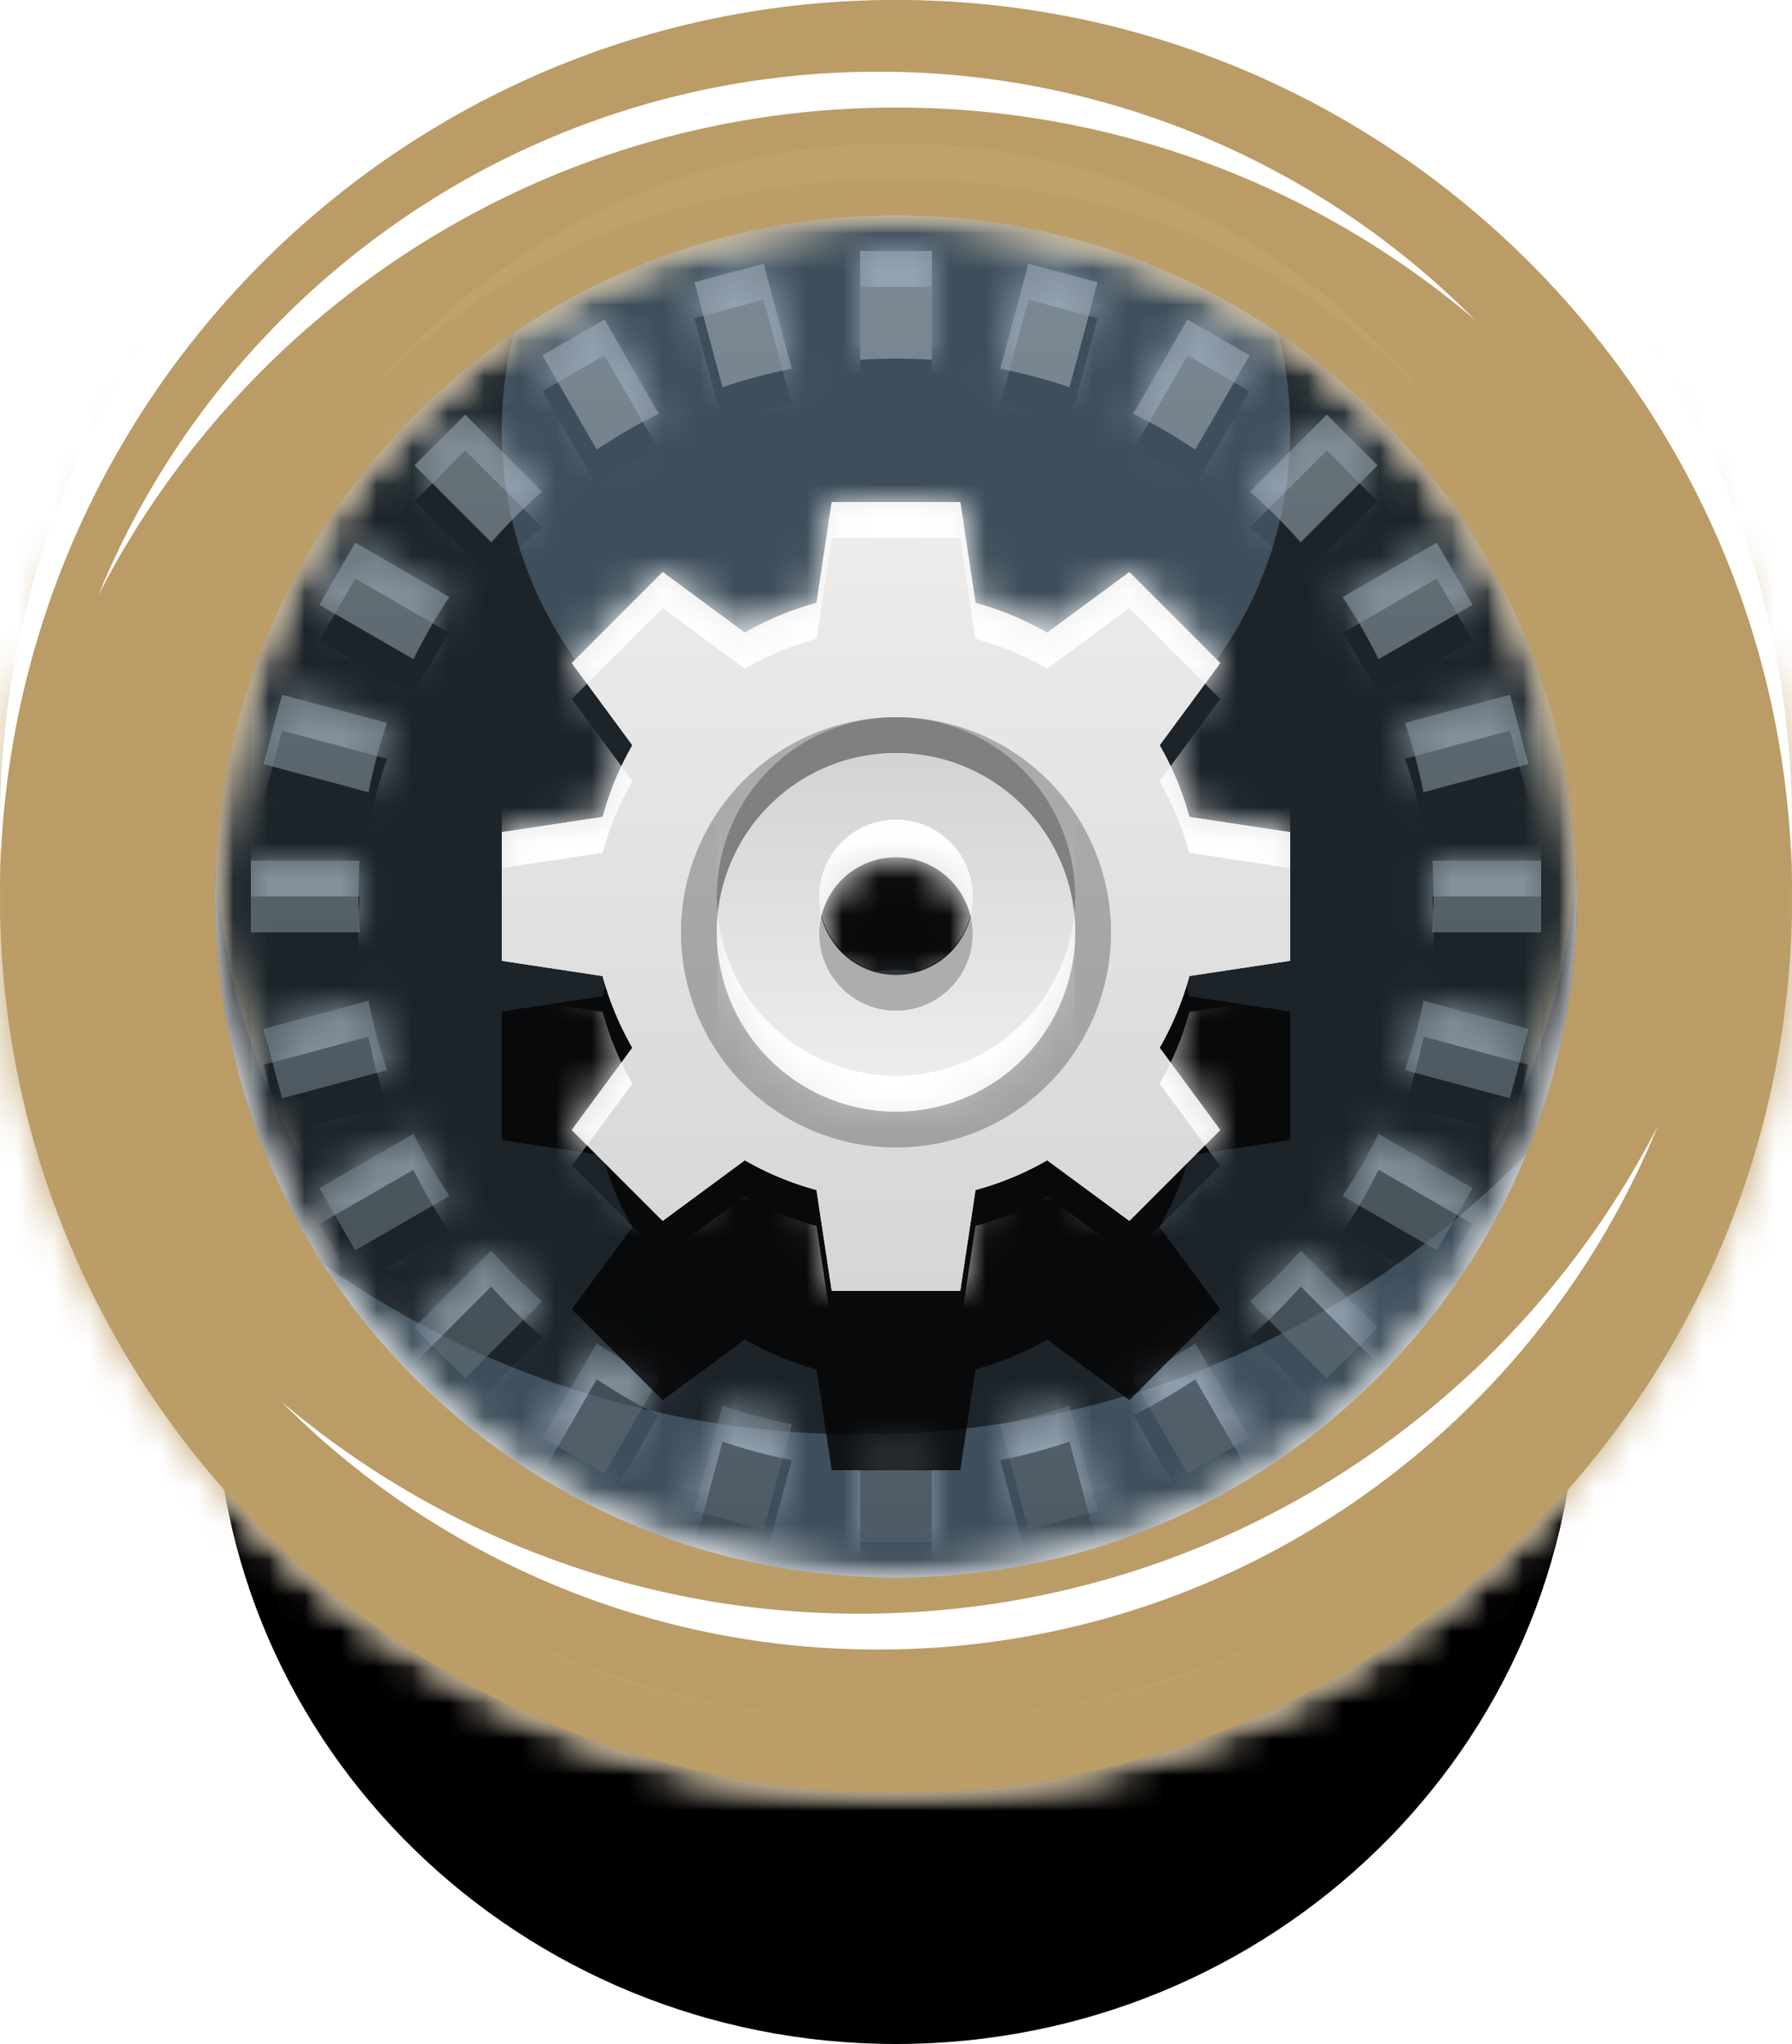 <svg xmlns="http://www.w3.org/2000/svg" width="50" height="57" viewBox="0 0 50 57"><defs><filter id="zyhoa" width="200%" height="200%" x="-50%" y="-50%"><feGaussianBlur in="SourceGraphic" result="FeGaussianBlur1047Out" stdDeviation="4 4"/></filter><mask id="zyhob"><path fill="#fff" d="M25 3c12.15 0 22 9.85 22 22s-9.85 22-22 22S3 37.15 3 25 12.85 3 25 3z"/></mask><filter id="zyhod" width="200%" height="200%" x="-50%" y="-50%"><feGaussianBlur in="SourceGraphic" result="FeGaussianBlur1069Out" stdDeviation="1.5 1.5"/></filter><mask id="zyhoe"><path fill="#fff" d="M25 0c13.807 0 25 11.194 25 25 0 13.808-11.193 25-25 25S0 38.808 0 25C0 11.194 11.193 0 25 0zM6 25c0 10.493 8.507 19 19 19s19-8.507 19-19c0-10.494-8.507-19-19-19S6 14.506 6 25z"/></mask><filter id="zyhof" width="200%" height="200%" x="-50%" y="-50%"><feGaussianBlur in="SourceGraphic" result="FeGaussianBlur1076Out" stdDeviation="0 0"/></filter><mask id="zyhog"><path fill="#fff" d="M25 0c13.807 0 25 11.194 25 25 0 13.808-11.193 25-25 25S0 38.808 0 25C0 11.194 11.193 0 25 0zM6 25c0 10.493 8.507 19 19 19s19-8.507 19-19c0-10.494-8.507-19-19-19S6 14.506 6 25z"/></mask><linearGradient id="zyhoi" x1="25" x2="25" y1="43" y2="7" gradientUnits="userSpaceOnUse"><stop offset="0" stop-opacity=".33"/><stop offset="1" stop-color="#fff" stop-opacity=".33"/></linearGradient><filter id="zyhoj" width="200%" height="200%" x="-50%" y="-50%"><feGaussianBlur in="SourceGraphic" result="FeGaussianBlur1122Out" stdDeviation="0 0"/></filter><mask id="zyhok"><path fill="#fff" d="M24 7h2v3.033a15.222 15.222 0 0 0-2 0zm4.693.355l1.932.517-.784 2.926a14.89 14.89 0 0 0-1.932-.516zm4.441 1.556l1.732 1-1.516 2.626c-.552-.37-1.13-.705-1.731-1.001zm3.887 2.654l1.414 1.414-2.145 2.145c-.44-.502-.912-.975-1.414-1.414zm3.067 3.57l1 1.731-2.624 1.515c-.295-.6-.63-1.179-1.001-1.73zm2.04 4.24l.517 1.932-2.927.785a14.89 14.89 0 0 0-.516-1.932zM43 24v2h-3.033a15.224 15.224 0 0 0 0-2zm-.355 4.693l-.517 1.932-2.926-.784c.213-.627.386-1.272.516-1.932zm-1.557 4.441l-1 1.732-2.625-1.516c.37-.552.705-1.13 1.001-1.73zm-2.653 3.887l-1.414 1.414-2.145-2.145c.502-.44.975-.912 1.414-1.414zm-3.569 3.067l-1.732 1-1.515-2.624c.6-.296 1.179-.63 1.731-1.001zm-4.241 2.04l-1.932.518-.785-2.928a14.89 14.89 0 0 0 1.933-.516zM26 43h-2v-3.033a15.226 15.226 0 0 0 2 0zm-4.693-.354l-1.932-.518.784-2.926a14.89 14.89 0 0 0 1.933.516zm-4.44-1.558l-1.733-1 1.516-2.625c.552.37 1.13.705 1.731 1.001zm-3.888-2.653l-1.414-1.414 2.145-2.145c.44.502.912.975 1.414 1.414zm-3.067-3.569l-1-1.732 2.624-1.515c.296.601.63 1.18 1.001 1.731zm-2.04-4.24l-.517-1.933 2.927-.784c.13.66.303 1.305.516 1.932zM7 26v-2h3.033a15.221 15.221 0 0 0 0 2zm.355-4.693l.517-1.931 2.926.784a14.889 14.889 0 0 0-.516 1.932zm1.557-4.44l1-1.733 2.625 1.516c-.37.552-.705 1.13-1.001 1.731zm2.653-3.888l1.414-1.414 2.145 2.145c-.502.44-.975.912-1.414 1.414zm3.569-3.067l1.732-1 1.515 2.624c-.6.296-1.179.63-1.731 1.001zm4.241-2.04l1.932-.517.785 2.927c-.661.13-1.306.303-1.933.516z"/></mask><mask id="zyhom" width="2" height="2" x="-1" y="-1"><path fill="#fff" d="M14 14h22v22H14z"/><path d="M33.185 27.218a8.425 8.425 0 0 1-.83 2l1.691 2.293-2.535 2.535-2.292-1.69a8.426 8.426 0 0 1-2.001.83L26.793 36h-3.586l-.425-2.814a8.425 8.425 0 0 1-2-.83l-2.292 1.69-2.536-2.535 1.69-2.293a8.425 8.425 0 0 1-.83-2L14 26.793v-3.586l2.815-.425a8.43 8.43 0 0 1 .83-2l-1.69-2.292 2.535-2.536 2.292 1.69a8.425 8.425 0 0 1 2-.829L23.207 14h3.586l.425 2.815a8.426 8.426 0 0 1 2 .83l2.293-1.69 2.535 2.535-1.69 2.292a8.43 8.43 0 0 1 .83 2l2.814.425v3.586zM25 22.044a2.956 2.956 0 1 0 0 5.912 2.956 2.956 0 0 0 0-5.912z"/></mask><filter id="zyhol" width="48" height="53" x="1" y="1" filterUnits="userSpaceOnUse"><feOffset dy="5" in="SourceGraphic" result="FeOffset1137Out"/><feGaussianBlur in="FeOffset1137Out" result="FeGaussianBlur1138Out" stdDeviation="1.2 1.2"/></filter><linearGradient id="zyhon" x1="25" x2="25" y1="36" y2="14" gradientUnits="userSpaceOnUse"><stop offset="0" stop-color="#d6d6d6"/><stop offset="1" stop-color="#ededed"/></linearGradient><filter id="zyhoo" width="200%" height="200%" x="-50%" y="-50%"><feGaussianBlur in="SourceGraphic" result="FeGaussianBlur1159Out" stdDeviation="0 0"/></filter><mask id="zyhop"><path fill="#fff" d="M33.185 27.218a8.425 8.425 0 0 1-.83 2l1.691 2.293-2.535 2.535-2.292-1.69a8.426 8.426 0 0 1-2.001.83L26.793 36h-3.586l-.425-2.814a8.425 8.425 0 0 1-2-.83l-2.292 1.69-2.536-2.535 1.69-2.293a8.425 8.425 0 0 1-.83-2L14 26.793v-3.586l2.815-.425a8.43 8.43 0 0 1 .83-2l-1.69-2.292 2.535-2.536 2.292 1.69a8.425 8.425 0 0 1 2-.829L23.207 14h3.586l.425 2.815a8.426 8.426 0 0 1 2 .83l2.293-1.69 2.535 2.535-1.69 2.292a8.43 8.43 0 0 1 .83 2l2.814.425v3.586zM25 22.044a2.956 2.956 0 1 0 0 5.912 2.956 2.956 0 0 0 0-5.912z"/></mask><mask id="zyhor" width="2" height="2" x="-1" y="-1"><path fill="#fff" d="M20 21h10v10H20z"/><path d="M25 21a5 5 0 1 1 0 10 5 5 0 0 1 0-10zm-2.143 5a2.143 2.143 0 1 0 4.285 0 2.143 2.143 0 0 0-4.285 0z"/></mask><filter id="zyhoq" width="30" height="31" x="10" y="10" filterUnits="userSpaceOnUse"><feOffset dy="-1" in="SourceGraphic" result="FeOffset1174Out"/><feGaussianBlur in="FeOffset1174Out" result="FeGaussianBlur1175Out" stdDeviation="0 0"/></filter><linearGradient id="zyhos" x1="25" x2="25" y1="31" y2="21" gradientUnits="userSpaceOnUse"><stop offset="0" stop-color="#f0f0f0"/><stop offset="1" stop-color="#d3d3d3"/></linearGradient><filter id="zyhot" width="200%" height="200%" x="-50%" y="-50%"><feGaussianBlur in="SourceGraphic" result="FeGaussianBlur1196Out" stdDeviation="0 0"/></filter><mask id="zyhou"><path fill="#fff" d="M25 21a5 5 0 1 1 0 10 5 5 0 0 1 0-10zm-2.143 5a2.143 2.143 0 1 0 4.285 0 2.143 2.143 0 0 0-4.285 0z"/></mask><clipPath id="zyhov"><path fill="#fff" d="M25 20a6 6 0 1 1 0 12 6 6 0 0 1 0-12z"/></clipPath><clipPath id="zyhoc"><path d="M25 3c12.15 0 22 9.85 22 22s-9.85 22-22 22S3 37.15 3 25 12.85 3 25 3z"/></clipPath><clipPath id="zyhoh"><path d="M25 0c13.807 0 25 11.194 25 25 0 13.808-11.193 25-25 25S0 38.808 0 25C0 11.194 11.193 0 25 0zM6 25c0 10.493 8.507 19 19 19s19-8.507 19-19c0-10.494-8.507-19-19-19S6 14.506 6 25z"/></clipPath></defs><g><g><g><path d="M25 20c10.493 0 19 8.283 19 18.5C44 48.718 35.493 57 25 57S6 48.718 6 38.5C6 28.283 14.507 20 25 20z"/></g><g><path fill="#bb9c66" fill-opacity=".45" d="M-5 55V-5h60v60zm8-30c0 12.15 9.85 22 22 22s22-9.85 22-22S37.15 3 25 3 3 12.85 3 25z" filter="url(#zyhoa)" mask="url(&quot;#zyhob&quot;)"/><path fill="#1c242a" d="M25 3c12.15 0 22 9.85 22 22s-9.85 22-22 22S3 37.15 3 25 12.85 3 25 3z"/><path fill="#bb9c66" fill-opacity=".45" d="M-5 55V-5h60v60zm8-30c0 12.15 9.85 22 22 22s22-9.85 22-22S37.15 3 25 3 3 12.85 3 25z" filter="url(#zyhoa)" mask="url(&quot;#zyhob&quot;)"/></g><g clip-path="url(#zyhoc)"><path fill="#3e4f5b" d="M25 1c6.075 0 11 4.925 11 11s-4.925 11-11 11-11-4.925-11-11S18.925 1 25 1z"/></g><g clip-path="url(#zyhoc)"><path fill="#3e4f5b" d="M24 46C10.25 46-.91 34.898-1 21.168 2.113 32.04 12.128 40 24 40s21.888-7.959 25-18.832C48.91 34.898 37.75 46 24 46z"/></g><g><path fill="#fff" fill-opacity=".75" d="M-3 53V-3h56v56zm3-28c0 13.808 11.193 25 25 25s25-11.192 25-25C50 11.193 38.807 0 25 0S0 11.194 0 25zM25 6c10.493 0 19 8.506 19 19 0 10.493-8.507 19-19 19S6 35.493 6 25C6 14.506 14.507 6 25 6z" filter="url(#zyhod)" mask="url(&quot;#zyhoe&quot;)"/><path fill="#bb9c66" d="M25 0c13.807 0 25 11.194 25 25 0 13.808-11.193 25-25 25S0 38.808 0 25C0 11.194 11.193 0 25 0zM6 25c0 10.493 8.507 19 19 19s19-8.507 19-19c0-10.494-8.507-19-19-19S6 14.506 6 25z"/><path fill="#fff" fill-opacity=".75" d="M-3 53V-3h56v56zm3-28c0 13.808 11.193 25 25 25s25-11.192 25-25C50 11.193 38.807 0 25 0S0 11.194 0 25zM25 6c10.493 0 19 8.506 19 19 0 10.493-8.507 19-19 19S6 35.493 6 25C6 14.506 14.507 6 25 6z" filter="url(#zyhod)" mask="url(&quot;#zyhoe&quot;)"/><path fill="#c0a16b" d="M0 52V-2h50v54zm0-29c0 13.808 11.193 25 25 25s25-11.192 25-25C50 9.193 38.807-2 25-2S0 9.194 0 23zM25 4c10.493 0 19 8.506 19 19 0 10.493-8.507 19-19 19S6 33.493 6 23C6 12.506 14.507 4 25 4z" filter="url(#zyhof)" mask="url(&quot;#zyhog&quot;)"/></g><g clip-path="url(#zyhoh)" opacity=".82"><path fill="#bb9c66" d="M31 16c1.063-.028 14.66 8 13 15-1.66 7-8.05 14-19 14S7.319 37.765 6 31c-1.319-6.765 3-13 3-13-.165-2.041 20.938-1.972 22-2zM0 0h50v25S46.157 2 25 2 0 25 0 25z"/></g><g clip-path="url(#zyhoh)" opacity=".82"><path fill="#bb9c66" d="M9 32s-4.319-6.235-3-13S14.05 5 25 5s17.34 7 19 14c1.66 7-11.937 15.029-13 15-1.062-.028-22.165.041-22-2zm-9-7s3.843 23 25 23 25-23 25-23v25H0z"/></g><g><path fill="#fff" d="M24.5 2a23.427 23.427 0 0 1 16.65 6.915A24.9 24.9 0 0 0 25 3C15.297 3 6.884 8.528 2.741 16.607 6.247 8.037 14.67 2 24.5 2z"/></g><g><path fill="#fff" d="M24.5 46a23.427 23.427 0 0 1-16.649-6.915A24.9 24.9 0 0 0 24.001 45c9.702 0 18.114-5.528 22.258-13.606C42.753 39.963 34.33 46 24.5 46z"/></g><g opacity=".57"><path fill="#8194a3" d="M24 7h2v3.033a15.222 15.222 0 0 0-2 0zm4.693.355l1.932.517-.784 2.926a14.89 14.89 0 0 0-1.932-.516zm4.441 1.556l1.732 1-1.516 2.626c-.552-.37-1.13-.705-1.731-1.001zm3.887 2.654l1.414 1.414-2.145 2.145c-.44-.502-.912-.975-1.414-1.414zm3.067 3.57l1 1.731-2.624 1.515c-.295-.6-.63-1.179-1.001-1.73zm2.04 4.24l.517 1.932-2.927.785a14.89 14.89 0 0 0-.516-1.932zM43 24v2h-3.033a15.224 15.224 0 0 0 0-2zm-.355 4.693l-.517 1.932-2.926-.784c.213-.627.386-1.272.516-1.932zm-1.557 4.441l-1 1.732-2.625-1.516c.37-.552.705-1.13 1.001-1.73zm-2.653 3.887l-1.414 1.414-2.145-2.145c.502-.44.975-.912 1.414-1.414zm-3.569 3.067l-1.732 1-1.515-2.624c.6-.296 1.179-.63 1.731-1.001zm-4.241 2.04l-1.932.518-.785-2.928a14.89 14.89 0 0 0 1.933-.516zM26 43h-2v-3.033a15.226 15.226 0 0 0 2 0zm-4.693-.354l-1.932-.518.784-2.926a14.89 14.89 0 0 0 1.933.516zm-4.44-1.558l-1.733-1 1.516-2.625c.552.37 1.13.705 1.731 1.001zm-3.888-2.653l-1.414-1.414 2.145-2.145c.44.502.912.975 1.414 1.414zm-3.067-3.569l-1-1.732 2.624-1.515c.296.601.63 1.18 1.001 1.731zm-2.04-4.24l-.517-1.933 2.927-.784c.13.66.303 1.305.516 1.932zM7 26v-2h3.033a15.221 15.221 0 0 0 0 2zm.355-4.693l.517-1.931 2.926.784a14.889 14.889 0 0 0-.516 1.932zm1.557-4.44l1-1.733 2.625 1.516c-.37.552-.705 1.13-1.001 1.731zm2.653-3.888l1.414-1.414 2.145 2.145c-.502.44-.975.912-1.414 1.414zm3.569-3.067l1.732-1 1.515 2.624c-.6.296-1.179.63-1.731 1.001zm4.241-2.04l1.932-.517.785 2.927c-.661.13-1.306.303-1.933.516z"/><path fill="url(#zyhoi)" d="M24 7h2v3.033a15.222 15.222 0 0 0-2 0zm4.693.355l1.932.517-.784 2.926a14.89 14.89 0 0 0-1.932-.516zm4.441 1.556l1.732 1-1.516 2.626c-.552-.37-1.13-.705-1.731-1.001zm3.887 2.654l1.414 1.414-2.145 2.145c-.44-.502-.912-.975-1.414-1.414zm3.067 3.57l1 1.731-2.624 1.515c-.295-.6-.63-1.179-1.001-1.73zm2.04 4.24l.517 1.932-2.927.785a14.89 14.89 0 0 0-.516-1.932zM43 24v2h-3.033a15.224 15.224 0 0 0 0-2zm-.355 4.693l-.517 1.932-2.926-.784c.213-.627.386-1.272.516-1.932zm-1.557 4.441l-1 1.732-2.625-1.516c.37-.552.705-1.13 1.001-1.73zm-2.653 3.887l-1.414 1.414-2.145-2.145c.502-.44.975-.912 1.414-1.414zm-3.569 3.067l-1.732 1-1.515-2.624c.6-.296 1.179-.63 1.731-1.001zm-4.241 2.04l-1.932.518-.785-2.928a14.89 14.89 0 0 0 1.933-.516zM26 43h-2v-3.033a15.226 15.226 0 0 0 2 0zm-4.693-.354l-1.932-.518.784-2.926a14.89 14.89 0 0 0 1.933.516zm-4.44-1.558l-1.733-1 1.516-2.625c.552.37 1.13.705 1.731 1.001zm-3.888-2.653l-1.414-1.414 2.145-2.145c.44.502.912.975 1.414 1.414zm-3.067-3.569l-1-1.732 2.624-1.515c.296.601.63 1.18 1.001 1.731zm-2.04-4.24l-.517-1.933 2.927-.784c.13.66.303 1.305.516 1.932zM7 26v-2h3.033a15.221 15.221 0 0 0 0 2zm.355-4.693l.517-1.931 2.926.784a14.889 14.889 0 0 0-.516 1.932zm1.557-4.44l1-1.733 2.625 1.516c-.37.552-.705 1.13-1.001 1.731zm2.653-3.888l1.414-1.414 2.145 2.145c-.502.44-.975.912-1.414 1.414zm3.569-3.067l1.732-1 1.515 2.624c-.6.296-1.179.63-1.731 1.001zm4.241-2.04l1.932-.517.785 2.927c-.661.13-1.306.303-1.933.516z"/><path fill="#d2e2ef" d="M7 44V27h3.033a15.224 15.224 0 0 1 0-2H7V6h36v19h-3.033a15.221 15.221 0 0 1 0 2H43v17H26v-3.033a15.223 15.223 0 0 1-2 0V44zm17-32.967a15.226 15.226 0 0 1 2 0V8h-2zm3.909.249c.66.13 1.305.303 1.932.516l.784-2.926-1.932-.517zm3.71 1.254c.6.296 1.179.63 1.731 1.001l1.516-2.625-1.732-1zm3.257 2.174c.502.44.975.912 1.414 1.414l2.145-2.145-1.414-1.414zm2.587 2.94c.37.552.706 1.13 1.001 1.731l2.624-1.515-1-1.732zm1.739 3.51c.213.626.386 1.271.516 1.932l2.927-.785-.517-1.931zM43 27v-2 2zm-3.282 1.909c-.13.66-.303 1.305-.516 1.932l2.926.784.517-1.932zm-1.254 3.71c-.296.601-.63 1.18-1.001 1.731l2.625 1.516 1-1.732zm-2.174 3.257c-.44.502-.912.975-1.414 1.414l2.145 2.145 1.414-1.414zm-2.94 2.587c-.552.37-1.13.705-1.731 1.001l1.515 2.624 1.732-1zm-3.51 1.739a14.89 14.89 0 0 1-1.932.516l.785 2.928 1.932-.518zM24 44h2-2zm-1.908-3.282a14.89 14.89 0 0 1-1.933-.516l-.784 2.926 1.932.518zm-3.71-1.254c-.602-.295-1.18-.63-1.732-1.001l-1.516 2.625 1.732 1zm-3.258-2.174c-.502-.44-.975-.912-1.414-1.414l-2.145 2.145 1.414 1.414zm-2.587-2.94c-.37-.552-.705-1.13-1.001-1.73l-2.624 1.514 1 1.732zm-1.739-3.509a14.89 14.89 0 0 1-.516-1.932l-2.927.784.517 1.932zM7 25.001v2-2zm3.282-1.91c.13-.66.303-1.305.516-1.931l-2.926-.784-.517 1.931zm1.254-3.71c.296-.6.63-1.179 1.001-1.73l-2.625-1.517-1 1.732zm2.174-3.257c.44-.502.912-.974 1.414-1.414l-2.145-2.145-1.414 1.414zm2.94-2.587c.552-.37 1.13-.705 1.731-1.001L16.866 9.91l-1.732 1zm3.51-1.739a14.89 14.89 0 0 1 1.932-.516l-.785-2.927-1.932.517z" filter="url(#zyhoj)" mask="url(&quot;#zyhok&quot;)"/></g><g><g filter="url(#zyhol)"><path fill="none" d="M33.185 27.218a8.425 8.425 0 0 1-.83 2l1.691 2.293-2.535 2.535-2.292-1.69a8.426 8.426 0 0 1-2.001.83L26.793 36h-3.586l-.425-2.814a8.425 8.425 0 0 1-2-.83l-2.292 1.69-2.536-2.535 1.69-2.293a8.425 8.425 0 0 1-.83-2L14 26.793v-3.586l2.815-.425a8.43 8.43 0 0 1 .83-2l-1.69-2.292 2.535-2.536 2.292 1.69a8.425 8.425 0 0 1 2-.829L23.207 14h3.586l.425 2.815a8.426 8.426 0 0 1 2 .83l2.293-1.69 2.535 2.535-1.69 2.292a8.43 8.43 0 0 1 .83 2l2.814.425v3.586zM25 22.044a2.956 2.956 0 1 0 0 5.912 2.956 2.956 0 0 0 0-5.912z" mask="url(&quot;#zyhom&quot;)"/><path fill-opacity=".75" d="M33.185 27.218a8.425 8.425 0 0 1-.83 2l1.691 2.293-2.535 2.535-2.292-1.69a8.426 8.426 0 0 1-2.001.83L26.793 36h-3.586l-.425-2.814a8.425 8.425 0 0 1-2-.83l-2.292 1.69-2.536-2.535 1.69-2.293a8.425 8.425 0 0 1-.83-2L14 26.793v-3.586l2.815-.425a8.43 8.43 0 0 1 .83-2l-1.69-2.292 2.535-2.536 2.292 1.69a8.425 8.425 0 0 1 2-.829L23.207 14h3.586l.425 2.815a8.426 8.426 0 0 1 2 .83l2.293-1.69 2.535 2.535-1.69 2.292a8.43 8.43 0 0 1 .83 2l2.814.425v3.586zM25 22.044a2.956 2.956 0 1 0 0 5.912 2.956 2.956 0 0 0 0-5.912z"/></g><path fill="#fff" d="M33.185 27.218a8.425 8.425 0 0 1-.83 2l1.691 2.293-2.535 2.535-2.292-1.69a8.426 8.426 0 0 1-2.001.83L26.793 36h-3.586l-.425-2.814a8.425 8.425 0 0 1-2-.83l-2.292 1.69-2.536-2.535 1.69-2.293a8.425 8.425 0 0 1-.83-2L14 26.793v-3.586l2.815-.425a8.43 8.43 0 0 1 .83-2l-1.69-2.292 2.535-2.536 2.292 1.69a8.425 8.425 0 0 1 2-.829L23.207 14h3.586l.425 2.815a8.426 8.426 0 0 1 2 .83l2.293-1.69 2.535 2.535-1.69 2.292a8.43 8.43 0 0 1 .83 2l2.814.425v3.586zM25 22.044a2.956 2.956 0 1 0 0 5.912 2.956 2.956 0 0 0 0-5.912z"/><path fill="url(#zyhon)" d="M33.185 27.218a8.425 8.425 0 0 1-.83 2l1.691 2.293-2.535 2.535-2.292-1.69a8.426 8.426 0 0 1-2.001.83L26.793 36h-3.586l-.425-2.814a8.425 8.425 0 0 1-2-.83l-2.292 1.69-2.536-2.535 1.69-2.293a8.425 8.425 0 0 1-.83-2L14 26.793v-3.586l2.815-.425a8.43 8.43 0 0 1 .83-2l-1.69-2.292 2.535-2.536 2.292 1.69a8.425 8.425 0 0 1 2-.829L23.207 14h3.586l.425 2.815a8.426 8.426 0 0 1 2 .83l2.293-1.69 2.535 2.535-1.69 2.292a8.43 8.43 0 0 1 .83 2l2.814.425v3.586zM25 22.044a2.956 2.956 0 1 0 0 5.912 2.956 2.956 0 0 0 0-5.912z"/><path fill="#fff" d="M14 37V13h22v11.207l-2.815-.425a8.43 8.43 0 0 0-.83-2l1.691-2.292-2.535-2.536-2.292 1.69a8.426 8.426 0 0 0-2.001-.829L26.793 15h-3.586l-.425 2.815a8.425 8.425 0 0 0-2 .83l-2.292-1.69-2.536 2.535 1.69 2.292a8.43 8.43 0 0 0-.83 2L14 24.207v3.586l2.815.425c.191.708.472 1.38.83 2l-1.69 2.293 2.535 2.535 2.292-1.69a8.425 8.425 0 0 0 2 .83L23.207 37zm22 0h-9.207l.425-2.814a8.426 8.426 0 0 0 2-.83l2.293 1.69 2.535-2.535-1.69-2.293a8.425 8.425 0 0 0 .83-2L36 27.793zm0-9.207v-3.586 3.586zM23.207 37h3.586-3.586zm4.749-11a2.956 2.956 0 1 1-5.912 0 2.956 2.956 0 0 1 5.912 0z" filter="url(#zyhoo)" mask="url(&quot;#zyhop&quot;)"/></g><g><g filter="url(#zyhoq)"><path fill="none" d="M25 21a5 5 0 1 1 0 10 5 5 0 0 1 0-10zm-2.143 5a2.143 2.143 0 1 0 4.285 0 2.143 2.143 0 0 0-4.285 0z" mask="url(&quot;#zyhor&quot;)"/><path fill="#adadad" d="M25 21a5 5 0 1 1 0 10 5 5 0 0 1 0-10zm-2.143 5a2.143 2.143 0 1 0 4.285 0 2.143 2.143 0 0 0-4.285 0z"/></g><path fill="#fff" d="M25 21a5 5 0 1 1 0 10 5 5 0 0 1 0-10zm-2.143 5a2.143 2.143 0 1 0 4.285 0 2.143 2.143 0 0 0-4.285 0z"/><path fill="url(#zyhos)" d="M25 21a5 5 0 1 1 0 10 5 5 0 0 1 0-10zm-2.143 5a2.143 2.143 0 1 0 4.285 0 2.143 2.143 0 0 0-4.285 0z"/><path fill="#fff" d="M20 32V20h10v12zm0-7a5 5 0 1 0 10 0 5 5 0 0 0-10 0zm5-2.143a2.143 2.143 0 1 1 0 4.286 2.143 2.143 0 0 1 0-4.286z" filter="url(#zyhot)" mask="url(&quot;#zyhou&quot;)"/></g><g opacity=".26"><path fill="none" stroke="#000" stroke-miterlimit="20" stroke-width="2" d="M25 20a6 6 0 1 1 0 12 6 6 0 0 1 0-12z" clip-path="url(&quot;#zyhov&quot;)"/></g></g></g></svg>